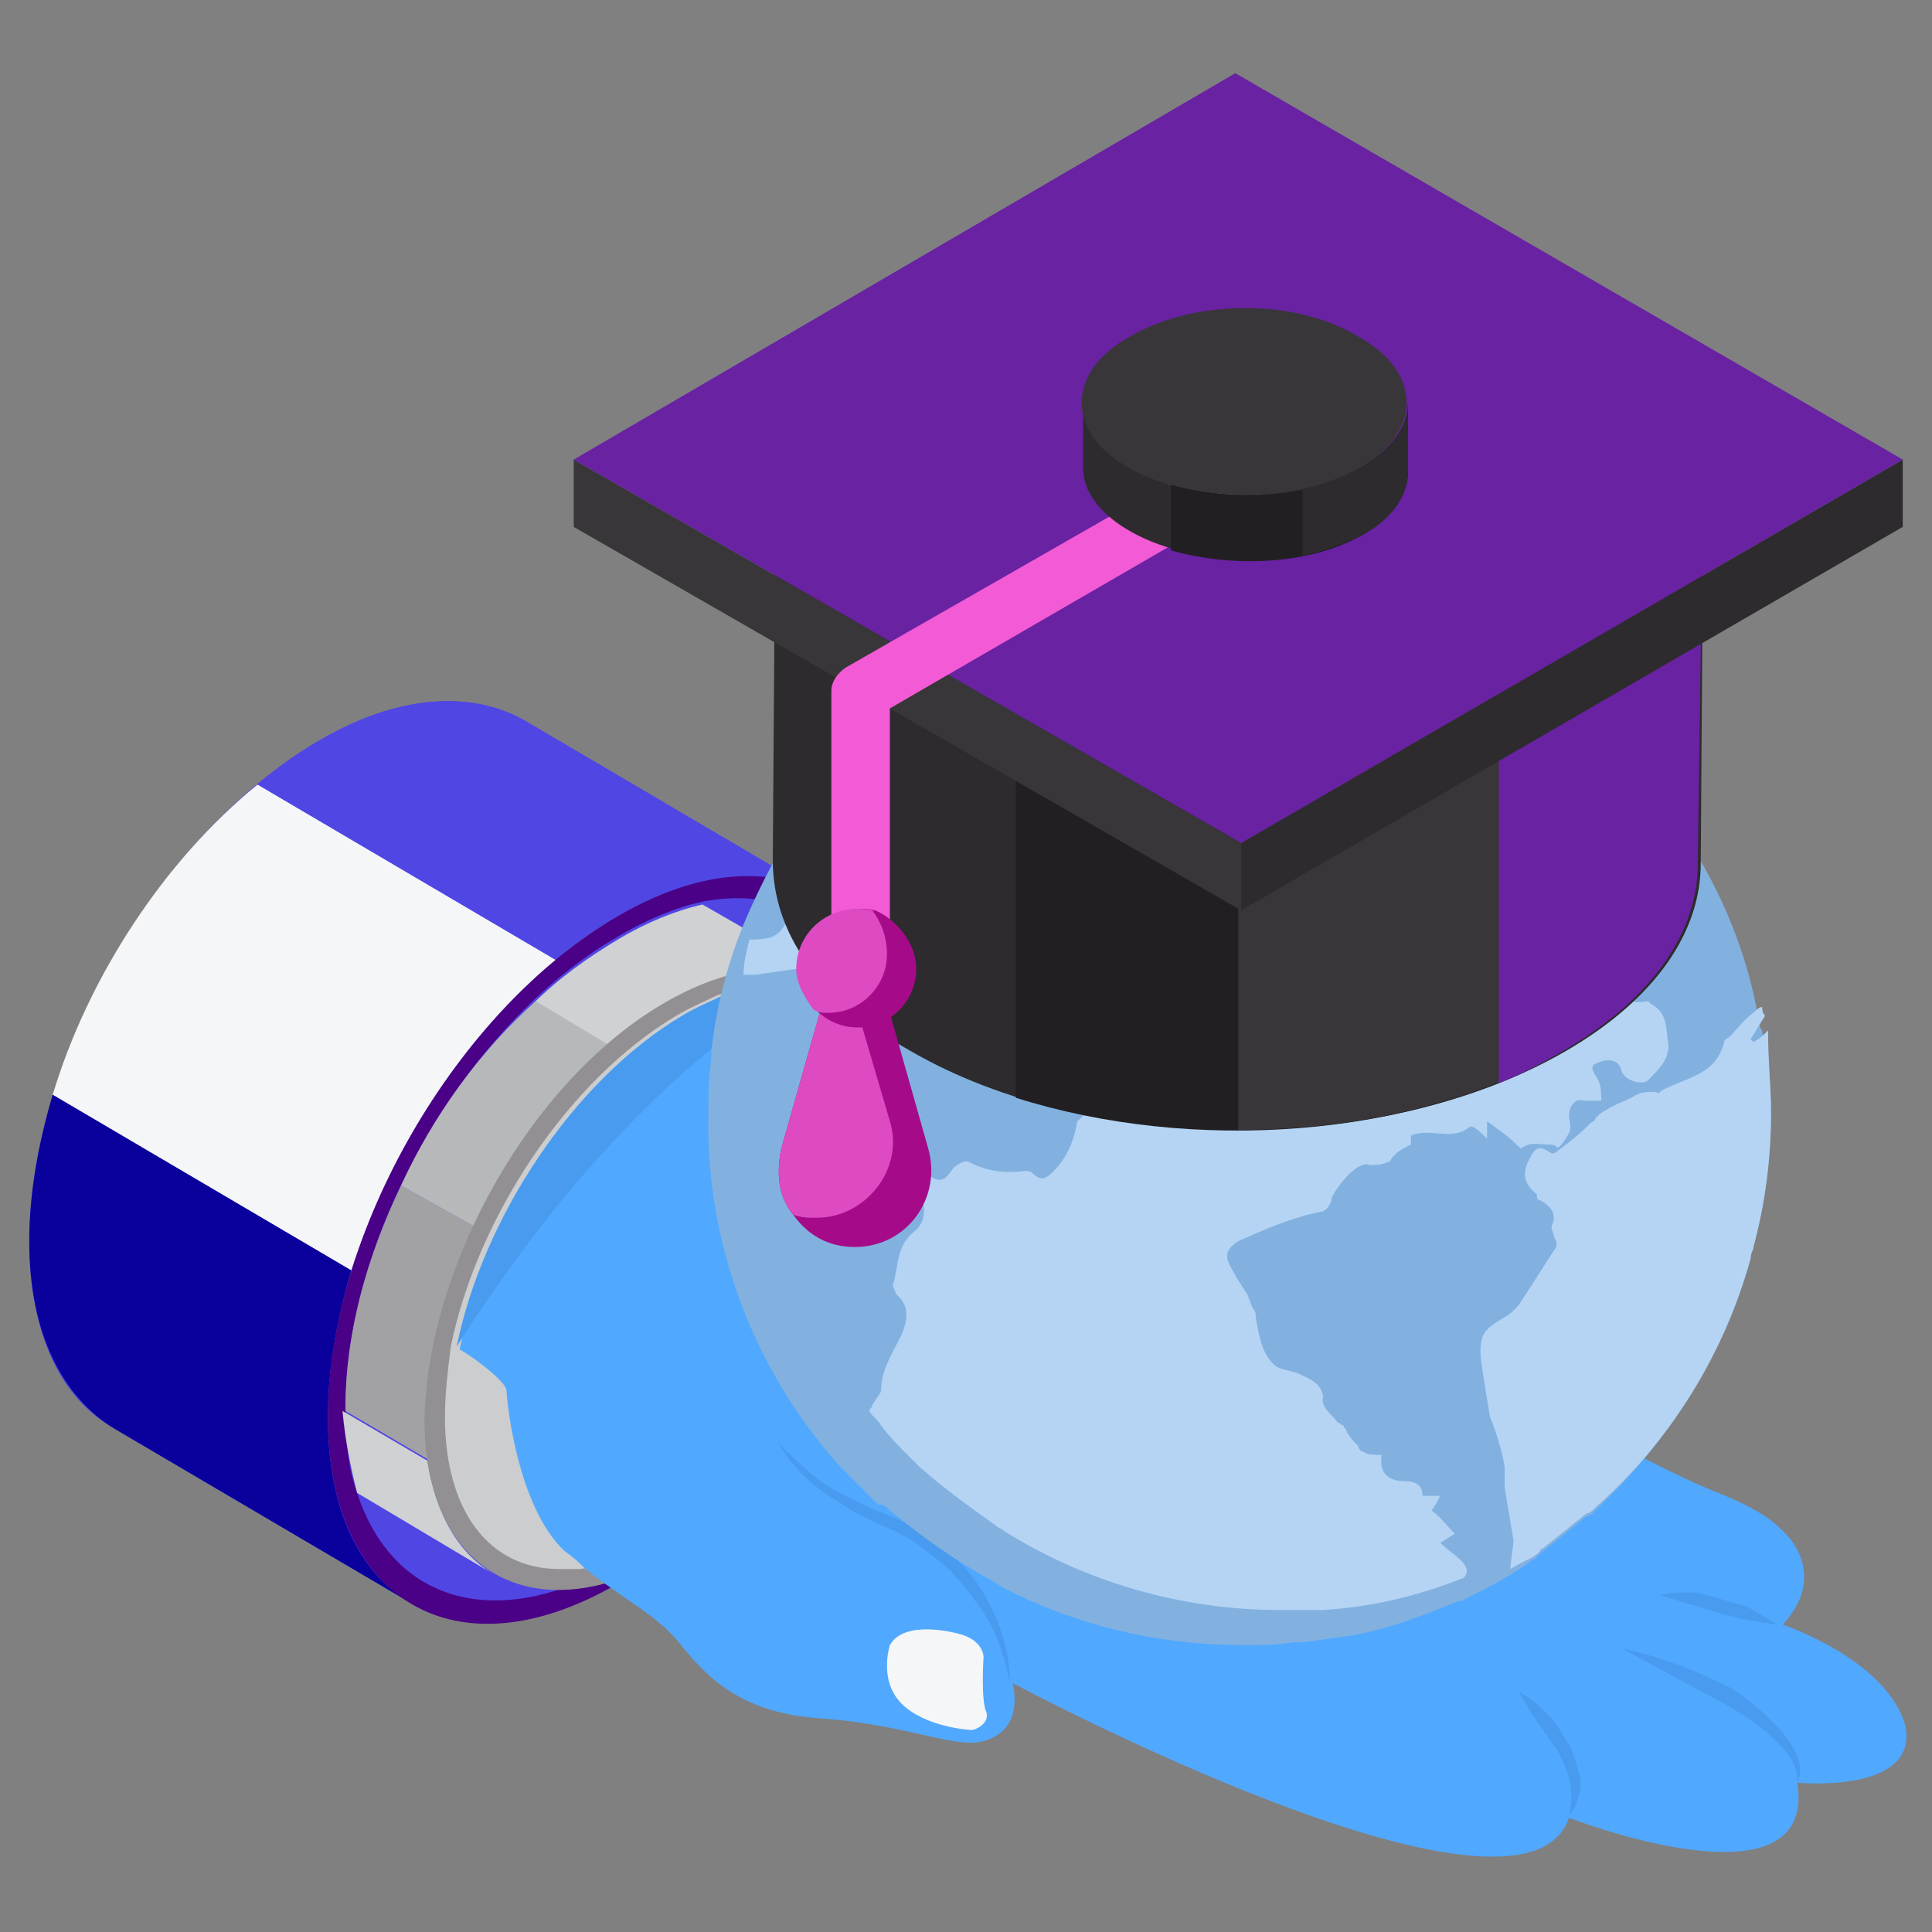 <svg xmlns="http://www.w3.org/2000/svg" enable-background="new 0 0 66 66" viewBox="0 0 66 66" id="EducationForAll"><rect x="0" y="0" width="66" height="66" fill="#808080" stroke="none"/><path fill="#5046e4" d="M28.1,30.6c-1.8-1-4.3-0.9-7,0.7c-5.5,3.2-9.9,10.8-9.9,17.1c0,3.1,1.1,5.3,2.9,6.4l-10.2-6
							c-1.8-1-2.9-3.2-2.9-6.4c0-6.3,4.4-13.9,9.9-17.1c2.8-1.6,5.2-1.7,7-0.7L28.1,30.6z" class="color0074d1 svgShape"></path><path fill="#f4f6f8" d="M19,32.8l-10.2-6C5.6,29.4,3,33.4,1.8,37.4l10.2,6C13.3,39.4,15.8,35.4,19,32.8z" class="color006cb5 svgShape"></path><path fill="#5046e4" d="M21.1,31.3c2.8-1.6,5.2-1.7,7-0.7l-10.2-6c-1.8-1-4.3-0.9-7,0.7c-0.7,0.4-1.4,0.9-2.1,1.5l10.2,6
								C19.6,32.2,20.4,31.7,21.1,31.3z" class="color0074d1 svgShape"></path><path fill="#0a009b" d="M1.8,37.4c-0.5,1.7-0.8,3.4-0.8,5c0,3.1,1.1,5.3,2.9,6.4l10.2,6c-1.8-1-2.9-3.2-2.9-6.4
								c0-1.6,0.3-3.3,0.8-5L1.8,37.4z" class="color00649b svgShape"></path><path fill="#4a0087" d="M21.1,31.3c5.5-3.2,9.9-0.6,9.9,5.7c0,6.3-4.4,13.9-9.9,17.1c-5.5,3.2-9.9,0.6-9.9-5.7
							C11.2,42.1,15.6,34.5,21.1,31.3z" class="color005e87 svgShape"></path><path fill="#5046e4" d="M30.4,37.3c0,5.9-4.1,13.1-9.3,16.1c-4.2,2.4-7.7,1.3-8.9-2.4c-0.3-0.8-0.4-1.8-0.4-2.9
							c0-5.9,4.1-13.1,9.3-16.1c1-0.6,2-1,2.9-1.2C27.7,30.1,30.4,32.6,30.4,37.3z" class="color0074d1 svgShape"></path><path fill="#cfd1d3" d="M12.2,51l4.7,2.8c-1.2-0.7-2-2-2.3-3.9l-2.9-1.7C11.8,49.3,12,50.2,12.2,51z" class="colorcfd2d3 svgShape"></path><path fill="#a2a2a5" d="M11.8,48.1c0,0,0,0.1,0,0.1l2.9,1.7c-0.1-0.4-0.1-0.9-0.1-1.4c0-2.1,0.6-4.4,1.6-6.6l-2.5-1.4
								C12.5,43,11.8,45.6,11.8,48.1z" class="colora2a4a5 svgShape"></path><path fill="#cfd1d3" d="M28.7,33.6L24,30.9c-0.9,0.2-1.9,0.6-2.9,1.2c-1,0.6-2,1.3-2.9,2.2l2.5,1.5c0.7-0.6,1.4-1.1,2.1-1.5
								C25.1,32.9,27.2,32.7,28.7,33.6z" class="colorcfd2d3 svgShape"></path><path fill="#b6b8ba" d="M13.7,40.5l2.5,1.4c1.1-2.4,2.7-4.6,4.6-6.2l-2.5-1.5C16.4,35.9,14.8,38.1,13.7,40.5z" class="colorb6b9ba svgShape"></path><g fill="#010001" class="color000000 svgShape"><path fill="#929093" d="M22.8,34.2c4.6-2.6,8.3-0.5,8.3,4.7c0,5.3-3.7,11.6-8.3,14.3c-4.6,2.6-8.3,0.5-8.3-4.7
								C14.6,43.2,18.2,36.8,22.8,34.2z" class="color909293 svgShape"></path><path fill="#cccdce" d="M30.4,38.9c0,5-3.5,11.1-7.9,13.7c-0.9,0.5-1.8,0.9-2.7,1c-0.2,0-0.5,0-0.7,0c-2.4,0-3.9-2-3.9-5.2
								c0-0.8,0.1-1.6,0.2-2.4c0.9-4.4,4-9.1,7.7-11.3c0.5-0.3,1-0.5,1.4-0.7c0.7-0.2,1.3-0.4,1.9-0.4c1.7,0,2.9,1,3.5,2.7
								C30.3,37.1,30.4,38,30.4,38.9z" class="colorcccece svgShape"></path></g><g fill="#010001" class="color000000 svgShape"><path fill="#51a8ff" d="M61.4,60.9c0.7,4.5-7.8,1.2-7.8,1.2c-1.6,4.7-19-4.6-19-4.6c0.3,1.5-0.6,1.9-1.1,2
									c-1,0.2-2.6-0.6-5.5-0.8s-4-1.6-4.9-2.7c-0.8-0.9-1.7-1.3-3.1-2.4c-0.2-0.2-0.4-0.4-0.7-0.6c-1.4-1.3-1.9-4.2-2-5.5
									c0-0.3-1.2-1.2-1.6-1.4c0.9-4.4,4-9.1,7.7-11.3c0.5-0.3,1-0.5,1.4-0.7c1.3,1,2.7,1.7,4.1,2.1c0.4,0.1,0.8,0.2,1.1,0.2
									c0.1,0,0.2,0,0.3,0c0.6,0,1.4,0,2,0c0.3,0,0.5,0,0.5,0s21,12.7,25.9,14.6c1,0.4,1.7,0.8,2.1,1.2c0.8,0.7,0.9,1.5,0.8,2
									c-0.1,0.7-0.7,1.3-0.7,1.3s3.6,1.2,4.2,3.5C65.5,61.3,61.4,60.9,61.4,60.9z" class="colorffd651 svgShape"></path><path fill="#f4f6f8" d="M33.2,59.1c-0.1,0-1.6-0.1-2.4-0.9c-0.8-0.8-0.4-2-0.4-2c0.5-0.9,2.3-0.4,2.3-0.4
								c0.9,0.2,0.9,0.8,0.9,0.8s-0.1,1.5,0.1,1.9C33.8,58.9,33.3,59.1,33.2,59.1z" class="colorf4f4f4 svgShape"></path><path fill="#489bef" d="M26.6 49.3c.7.7 1.4 1.4 2.3 1.8.2.1.4.2.6.3.2.1.4.2.7.3.5.2.9.4 1.4.7.9.6 1.6 1.3 2.1 2.2.5.9.8 1.9.8 2.9-.2-1-.5-1.9-1.1-2.7-.3-.4-.6-.8-.9-1.1-.3-.3-.7-.6-1.1-.9-.4-.3-.8-.5-1.3-.7-.4-.2-.9-.4-1.3-.7C27.9 50.9 27.1 50.2 26.6 49.3zM51.9 57.8c.4.2.7.5 1 .8.3.3.5.7.7 1 .2.4.3.8.4 1.2 0 .4-.1.9-.4 1.2.2-.8 0-1.5-.4-2.2C52.8 59.2 52.3 58.6 51.9 57.8zM61.4 60.9c.1-1.1-1.6-2.2-2.5-2.7-1.1-.6-3-1.6-3.5-1.9 1.3.3 2.4.7 3.8 1.4C60.2 58.4 61.9 59.8 61.4 60.9zM60.7 55.5c-.7-.1-1.3-.2-2-.4-.3-.1-.6-.2-1-.3-.3-.1-.6-.2-1-.3.3-.1.7-.1 1-.1.3 0 .7.1 1 .2.3.1.7.2 1 .3C60.1 55.1 60.4 55.3 60.7 55.5z" class="colorefc348 svgShape"></path></g><path fill="#489bef" d="M25.6,34.8c-3.9,2.9-7.2,6.8-10,11.2c0.9-4.4,4-9.1,7.7-11.3c0.5-0.3,1-0.5,1.4-0.7
						C24.9,34.4,25.2,34.6,25.6,34.8z" class="colorefc348 svgShape"></path><g fill="#010001" class="color000000 svgShape"><path fill="#82b1e0" d="M60.5,38c0,1.6-0.2,3.1-0.6,4.6c0,0.1-0.1,0.2-0.1,0.4c-0.9,3.2-2.7,6.1-5,8.3
															c-0.1,0.1-0.2,0.2-0.3,0.3c-0.1,0.1-0.2,0.2-0.3,0.2c-0.5,0.4-1,0.8-1.5,1.2c0,0,0,0,0,0c0,0-0.1,0.1-0.1,0.1
															c0,0-0.1,0-0.1,0.1c-0.1,0.1-0.2,0.1-0.3,0.2c-0.7,0.5-1.5,0.9-2.3,1.3c0,0-0.1,0-0.1,0c-1.2,0.5-2.5,1-3.8,1.2
															c-0.1,0-0.7,0.1-1.5,0.2c-0.1,0-0.2,0-0.3,0c-0.6,0.1-1.1,0.1-1.7,0.1c-3,0-5.8-0.7-8.3-2c-0.1-0.1-0.2-0.1-0.3-0.2
															c-1.3-0.7-2.4-1.5-3.5-2.4c-0.1-0.1-0.2-0.2-0.3-0.2c0,0,0,0,0,0c0,0,0,0-0.1,0c-0.1-0.1-0.2-0.2-0.3-0.3
															c-0.3-0.3-0.7-0.7-1-1c0,0,0,0,0,0c-2.7-3-4.4-7-4.5-11.3c0-0.1,0-0.2,0-0.3c0-0.1,0-0.2,0-0.3c0-0.7,0-1.4,0.1-2
															c0,0,0-0.1,0-0.1c0-0.1,0-0.1,0-0.2c0.2-1.8,0.7-3.5,1.4-5c0.5-1.1,1.1-2.2,1.7-3c0-0.1,0.1-0.1,0.1-0.2
															c0.1-0.1,0.1-0.2,0.2-0.2c0,0,0-0.1,0.1-0.1c0.1-0.1,0.1-0.2,0.2-0.2c0.2-0.2,0.3-0.4,0.5-0.6
															c0.1-0.1,0.1-0.1,0.2-0.2c0.4-0.4,0.8-0.8,1.2-1.2c0.2-0.2,0.4-0.4,0.6-0.5c0.1-0.1,0.2-0.2,0.3-0.3
															c3.1-2.6,7.2-4.1,11.6-4.1c0.9,0,1.9,0.1,2.8,0.2c1.5,0.2,2.9,0.6,4.3,1.2c0.1,0,0.1,0,0.1,0.1c0.1,0,0.1,0,0.1,0.1
															c1.2,0.5,2.3,1.2,3.4,1.9c0,0,0.1,0.1,0.1,0.1c0.2,0.1,0.4,0.3,0.5,0.4c1.1,0.9,2.1,1.9,3,3c0.1,0.1,0.2,0.2,0.2,0.3
															c1.5,2,2.6,4.3,3.1,6.8c0,0.1,0.1,0.2,0.1,0.3c0,0.1,0,0.1,0,0.2c0,0.1,0,0.2,0.1,0.3v0c0,0.2,0.1,0.3,0.1,0.5
															C60.4,36.3,60.5,37.1,60.5,38z" class="color82c6e0 svgShape"></path><path fill="#b5d4f4" d="M60.5,38c0,1.6-0.2,3.1-0.6,4.6c0,0.1-0.1,0.2-0.1,0.4c-0.9,3.3-2.8,6.3-5.3,8.5h0
															c-0.1,0.1-0.2,0.2-0.3,0.2h0c-0.5,0.4-1,0.8-1.5,1.2c0,0,0,0,0,0c-0.1,0-0.1,0.1-0.1,0.1c0,0-0.1,0.1-0.1,0.1
															c-0.3,0.2-0.6,0.3-0.9,0.5c0-0.3,0.1-0.7,0.1-1c-0.1-0.6-0.2-1.2-0.3-1.8c0,0,0,0,0,0c0-0.1,0-0.2,0-0.3
															c0-0.1,0-0.2,0-0.4c-0.1-0.6-0.3-1.2-0.5-1.7c-0.1-0.6-0.2-1.2-0.3-1.9c-0.1-0.9,0.1-1.1,0.8-1.5
															c0.2-0.1,0.5-0.4,0.6-0.6c0.4-0.6,0.7-1.1,1.1-1.7c0.1-0.1,0.1-0.3,0-0.4c0-0.1-0.1-0.3-0.1-0.4
															c0.2-0.4,0-0.7-0.4-0.9c-0.1,0-0.1-0.1-0.1-0.2C52,40.4,52,40,52.3,39.5c0.2-0.4,0.4-0.3,0.7-0.1c0,0,0.1,0,0.1,0
															c0.4-0.3,0.8-0.6,1.1-0.9c0,0,0.1-0.1,0.1-0.1c0.1-0.1,0.2-0.1,0.2-0.2c0.1-0.1,0.2-0.2,0.4-0.3
															c0.3-0.2,0.7-0.3,1-0.5c0.2-0.1,0.4-0.1,0.6-0.1c0.1,0,0.2,0.1,0.2,0c0.8-0.5,1.9-0.5,2.2-1.7c0-0.1,0.1-0.1,0.2-0.2
															c0.3-0.3,0.5-0.6,0.8-0.8c0.1-0.1,0.2-0.2,0.3-0.2c0,0.1,0,0.2,0.1,0.3v0c-0.2,0.3-0.3,0.5-0.5,0.8
															c0,0,0.1,0.1,0.1,0.1c0.2-0.1,0.3-0.2,0.5-0.4C60.4,36.3,60.5,37.1,60.5,38z" class="colorb5e5f4 svgShape"></path><path fill="#b5d4f4" d="M57,35.7c-0.1-0.5,0-1.1-0.6-1.4c0,0-0.1-0.1-0.1-0.1c-0.8,0.2-1.5-0.5-2.3-0.1
													c-0.1,0.1-0.3,0.2-0.4,0.3c-0.2,0.2-0.3,0.5-0.5,0.7c-0.1,0-0.2-0.1-0.2-0.1c0.1-0.3,0.1-0.7,0.2-1
													c0.1-0.3,0.1-0.5-0.2-0.6c-0.2-0.2-0.5-0.3-0.7-0.5c-0.2-0.2-0.3-0.4-0.4-0.6c-0.4-0.3-0.4-1.2-1.3-0.9
													c0.2-0.8-0.4-0.8-0.9-0.9c-0.3,0.4-0.3,0.4-1.7-0.1c0.1-0.1,0.2-0.3,0.3-0.3c0.4,0,0.7,0,0.8-0.5c0-0.1,0.3-0.1,0.4-0.1
													c0.2,0,0.3,0.1,0.6,0.2c-0.6-0.6-0.9-0.7-1.3-0.2c-0.3-0.1-0.7-0.3-1.1-0.5c-0.1-0.1-0.2-0.1-0.3-0.1
													c0.2,0.3,0.3,0.5,0.4,0.8c0,0.1,0.1,0.1,0.1,0.2h-1.4c-0.1,0-0.1-0.1-0.1-0.1c0.1-0.1,0.2-0.1,0.3-0.2
													c0.1-0.1,0.2-0.1,0.3-0.2c0.1-0.1,0.2-0.1,0.3-0.2c-0.1-0.1-0.2-0.3-0.2-0.5c0.1-0.1,0.3-0.2,0.4-0.3
													c0.6-0.5,1.2-0.9,1.8-1.4c0.7,0.5,0.9,0.5,1.1-0.2c0.4-0.1,0.7-0.2,1.1-0.2c0.1,0,0.3,0,0.4-0.1c0.4,0,0.7,0.6,0.4,0.9
													c-0.1,0.1-0.2,0.4-0.2,0.5c0.1,0.1,0.3,0.2,0.5,0.3c0,0.1-0.1,0.3-0.1,0.5c0,0.1,0.1,0.3,0.1,0.3c0.1,0,0.3,0,0.3-0.1
													c0.2-0.5,0.5-0.7,1.1-0.8c0.7-0.1,1.3-0.4,1.9-0.6c0.4-0.2,0.4-0.4,0-0.7c-0.4-0.3-0.8-0.4-1.3-0.6
													c-0.1-0.1-0.2-0.1-0.4-0.2c-0.1,0.1-0.2,0.2-0.2,0.3c-0.5,0-0.9,0.1-1.3,0.1c0,0,0-0.1,0-0.1c0.4-0.2,0.8-0.3,1.3-0.5
													c-0.5-0.1-0.8-0.1-1.3-0.2c0.1-0.2,0.2-0.4,0.3-0.6h-1.4c0.1,0.2,0.1,0.3,0.1,0.5c-0.3-0.1-0.6-0.2-0.8-0.3
													c0,0.1,0,0.2-0.1,0.2c0.3,0.1,0.7,0.2,1,0.3c0.1,0,0.1,0.1,0.2,0.2C52.2,25.9,52.1,26,52,26c-0.3,0.1-0.6,0.1-0.9,0.1
													c-0.2,0-0.4,0.1-0.6,0.1c-0.5,0.1-1,0.1-1.5,0.2c0-0.1-0.1-0.1-0.1-0.2c0.2-0.2,0.4-0.4,0.6-0.6c-0.5-0.1-1,0.5-1.3-0.2
													c0.4-0.1,0.8-0.3,1.1-0.4c0.1,0,0.2-0.1,0.2-0.1c0-0.3,0.2-0.4,0.3-0.4c0.2-0.1,0.4-0.1,0.6-0.2
													c0.4-0.1,0.7-0.2,1.1-0.4c0.7-0.3,1.4-0.4,2-0.1c-0.2-0.1-0.4-0.3-0.5-0.4c-0.1,0-0.2,0-0.3-0.1c0,0,0.1,0,0.1,0
													c-0.3-0.2-0.7-0.5-1-0.7c-0.1-0.1-0.2-0.1-0.3-0.2c-0.7-0.4-1.4-0.8-2.1-1.1c-0.1,0-0.2-0.1-0.3-0.1
													c-1.2-0.5-2.5-0.9-3.8-1.1c-0.1,0-0.2,0-0.3-0.1c-0.1,0-0.1,0-0.2,0c-0.3-0.1-0.7-0.1-1-0.1c-0.1,0-0.2,0-0.4,0
													c-0.5,0-0.9-0.1-1.4-0.1c-0.1,0-0.2,0-0.3,0c-0.9,0-1.7,0.1-2.5,0.2c-0.1,0-0.2,0-0.3,0c0,0,0,0,0,0
													c-0.1,0-0.3,0-0.4,0.1c-0.9,0.2-1.7,0.4-2.2,0.6c-1.9,0.6-3.7,1.6-5.3,2.8c-0.4,0.4-0.7,0.7-1.1,1.1
													c-0.1,0.1-0.1,0.1-0.1,0.1c0.2,0.1,0.3,0.3,0.5,0.4c0.4,0.3,0.9,0.6,1.3,0.9c0.2,0.1,0.5,0.3,0.6,0.5
													c0,0.2-0.1,0.5-0.3,0.7c-0.3,0.2-0.6,0.1-0.8-0.2c0,0-0.1,0-0.2,0c-0.1,0.2-0.2,0.5-0.3,0.7c-0.8,0-1-0.1-1.6-1.1
													c0.1-0.1,0.3-0.2,0.5-0.4c-0.3-0.1-0.5-0.2-0.7-0.3c-0.3,0.4-0.6,0.9-0.9,1.3c0.5-0.1,0.7,0.2,0.8,0.7
													c0.6,0,1.2,0,1.7,0c0.4,0,0.6-0.1,0.6-0.6c0.6,0,0.7,0.1,0.5,0.6c0.3,0.2,0.7,0.3,1,0.5c0.2,0.1,0.4,0.2,0.6-0.1
													c0.3-0.4,0.9-0.6,0.9-1.3c0-0.1,0.4-0.2,0.6-0.2c0.2,0,0.3,0.1,0.5,0.2c0,0.1-0.1,0.2-0.1,0.4c0,0,0.1,0.1,0.1,0.1
													c0.2,0.1,0.5,0.2,0.6,0.4c0.1,0.1-0.1,0.4-0.1,0.6c-0.3-0.1-0.5-0.2-0.8-0.4c-0.1-0.1-0.1-0.3-0.1-0.5
													c-0.2,0.1-0.4,0.1-0.6,0.2c0.2,0.2,0.3,0.4,0.5,0.5c-0.4,0.5-1.1,0.2-1.7,0.4c0.6,0.2,1,0.3,1.6,0.5
													c-0.2,0.1-0.4,0.1-0.5,0.2c-0.1,0.2-0.3,0.4-0.3,0.5c0,0.1,0.3,0.3,0.5,0.3c0.3,0,0.6,0,1,0c0.3,0,0.5,0.2,0.4,0.5
													c0,0.1-0.1,0.3,0,0.5c0.2,0.4,0,0.6-0.4,0.7c-0.2,0.1-0.3,0.2-0.5,0.2c-0.2,0-0.4-0.1-0.6-0.1c-0.2-0.1-0.4-0.1-0.5-0.2
													c-0.4-0.4-0.7-0.8-1.1-1.1c-0.1-0.1-0.3-0.2-0.3-0.2c-0.5,0.4-1-0.6-1.5,0.1c-0.1,0.1-0.3,0.2-0.4,0.3
													c-0.3,0.2-0.7,0.4-1,0.6c0-0.1-0.1-0.3-0.2-0.4c0.4-0.3,0.8-0.7,1.2-1c-0.1-0.1-0.1-0.1-0.2-0.2
													c-0.4,0.3-0.9,0.5-1.2,0.9c-0.4,0.4-0.6,0.9-0.9,1.3c-0.6-0.2-0.6-0.2-0.4-0.8c-0.2-0.1-0.3-0.2-0.5-0.3
													c-0.4,0.9-0.5,1.1-1.5,1.1c-0.1,0.4-0.2,0.8-0.2,1.2c0.1,0,0.2,0,0.4,0c0.7-0.1,1.4-0.2,2.1-0.3c0.2,0,0.4,0.2,0.6,0.3
													c0.2,0.1,0.4,0.2,0.6,0.2c0.6-0.2,1.1-0.5,1.6-0.7c0-0.3-0.1-0.6,0-0.7c0.2-0.1,0.5-0.2,0.7-0.1c1,0.1,2.1,0.3,3.1,0.5
													c0.5,0.1,0.9,0.4,1.1,1c0.1,0.2,0.2,0.5,0.4,0.6c0.6,0.3,1,0.9,1.1,1.4c0.1,0.6-0.1,1.2,0.2,1.8c0.1,0.3-0.1,0.7-0.5,1
													C36.7,39,36.4,39.6,36,40c-0.2,0.2-0.4,0.4-0.7,0.1C35.2,40,35.1,40,35,40c-0.7,0.1-1.3,0-1.9-0.3
													c-0.1-0.1-0.5,0.1-0.6,0.3c-0.2,0.3-0.4,0.4-0.7,0.2c-0.1-0.1-0.3,0-0.4,0.1c-0.1,0,0,0.3,0,0.4c0.2,0.5,0.3,1-0.2,1.4
													c-0.6,0.5-0.5,1.2-0.7,1.8c0,0.1,0.1,0.2,0.1,0.3c0.5,0.4,0.4,0.9,0.2,1.4c-0.3,0.6-0.7,1.2-0.7,1.9
													c0,0.1-0.2,0.3-0.3,0.5c0,0.1-0.1,0.1-0.1,0.2c0.1,0.2,0.3,0.3,0.4,0.5c0,0,0,0,0,0c0.3,0.4,0.7,0.8,1,1.1
													c0.1,0.1,0.1,0.1,0.2,0.2c0,0,0,0,0.1,0.1c0.9,0.8,1.9,1.5,2.6,2c0.1,0.1,0.2,0.1,0.3,0.2c2.7,1.7,6,2.7,9.4,2.7
													c0.6,0,0.8,0,1.2,0h0c0.1,0,0.2,0,0.3,0c1.7-0.1,3.3-0.5,4.8-1.1c0.2-0.2,0.1-0.4-0.1-0.6c-0.2-0.2-0.4-0.3-0.7-0.6
													c0.2-0.1,0.3-0.2,0.5-0.3c-0.3-0.3-0.5-0.6-0.8-0.8c0.1-0.1,0.2-0.3,0.3-0.5h-0.6c0-0.4-0.3-0.5-0.6-0.5
													c-0.6,0-0.9-0.3-0.8-0.9c-0.3,0-0.5,0-0.6-0.1c-0.1,0-0.2-0.1-0.2-0.2c-0.1-0.1-0.3-0.3-0.4-0.5c0-0.1-0.1-0.1-0.1-0.2
													c-0.1,0-0.1-0.1-0.2-0.1c-0.2-0.3-0.6-0.5-0.5-0.9c0-0.1-0.1-0.3-0.2-0.4c-0.2-0.2-0.5-0.3-0.7-0.4
													c-0.3-0.1-0.6-0.1-0.8-0.3c-0.4-0.4-0.5-1-0.6-1.6c0-0.1,0-0.2-0.1-0.3c-0.1-0.2-0.1-0.3-0.2-0.5
													c-0.2-0.3-0.4-0.6-0.6-1c-0.2-0.4,0-0.6,0.3-0.8c0.9-0.4,1.8-0.8,2.8-1c0.2,0,0.4-0.3,0.4-0.5c0.1-0.2,0.3-0.5,0.6-0.8
													c0.2-0.2,0.5-0.4,0.7-0.3c0.2,0,0.4,0,0.6-0.1c0.1,0,0.1-0.1,0.2-0.2c0,0,0.1-0.1,0.1-0.1c0.1-0.1,0.3-0.2,0.5-0.3
													c0-0.1,0-0.2,0-0.3c0.6-0.3,1.4,0.2,2-0.3c0.1-0.1,0.4,0.2,0.6,0.4v-0.6c0.4,0.3,0.7,0.5,0.9,0.7
													c0.1,0.1,0.3,0.3,0.3,0.2c0.3-0.2,0.6-0.1,0.9-0.1c0.1,0,0.2,0,0.3,0.1c0.1,0,0.3-0.3,0.4-0.5c0.1-0.2,0-0.4,0-0.6
													c0-0.3,0.2-0.6,0.5-0.5c0.2,0,0.4,0,0.6,0c0-0.2,0-0.5-0.1-0.7c-0.1-0.2-0.4-0.5,0-0.6c0.2-0.1,0.7-0.2,0.8,0.3
													c0.1,0.3,0.7,0.5,0.9,0.3C56.7,36.5,57,36.2,57,35.7z M36.7,21.3C36.7,21.3,36.7,21.3,36.7,21.3
													C36.7,21.2,36.7,21.2,36.7,21.3c0.5-0.3,0.8-0.3,1.2,0c0.5,0.4,0.8,0.3,0.9-0.3c0.1-0.4,0.2-0.8,0.7-0.8
													c0.9,0,1.9,0,2.8,0c0.4,0,0.9,0,1.3,0h0.2c0.1,0,0.2,0,0.3,0c0.4,0,0.7,0.1,1,0.6c0.2-0.1,0.3-0.2,0.4-0.3
													c0.3,0.7,0.3,0.7,1.1,0.6c0,0,0.1,0,0.1,0c0.5,0,1.1-0.1,1.4,0.2c0.2,0.2,0.5,0.2,0.7,0.4c0.1,0,0.2,0.1,0.3,0.1
													c0.1,0.1,0.2,0.2,0.2,0.3c0.2,0.4,0.9,0.4,1.4,0.6c-0.2,0.1-0.4,0.2-0.6,0.4c-0.1,0.1-0.2,0.1-0.3,0.1
													c-0.4,0-0.7-0.1-1.1-0.1h0c-0.3,0-0.6,0-0.8,0.1c-0.2,0-0.4,0.1-0.5,0.2c-0.3,0.2-0.6,0.5-0.7,1
													c-0.2-0.1-0.4-0.1-0.6-0.2c0.1,0.2,0.3,0.4,0.4,0.5c0,0,0,0.1,0,0.1c-0.1,0.2-0.2,0.4-0.3,0.7c0,0.1-0.1,0.1-0.1,0.2
													C46.1,25.7,46,25.8,46,26c0,0,0,0.1-0.1,0.1c-0.2,0.2-0.4,0.4-0.6,0.5c-0.3,0.2-0.7,0.2-1.1,0.3c-0.1,0-0.2-0.1-0.3-0.1
													c-0.2-0.2-0.4-0.4-0.5-0.6c-0.2-0.6-0.6-0.5-1.1-0.6c-0.2,0-0.4-0.1-0.6-0.2c-0.2-0.1-0.4-0.2-0.6-0.2
													c-0.8-0.1-1.5-0.3-2.2-0.6c0.1-0.2,0.1-0.4,0.2-0.6c-0.2,0-0.3-0.1-0.4-0.1c-0.4,0-0.8-0.7-0.5-0.9
													c0.2-0.3,0.1-0.4-0.1-0.6c-0.3-0.2-0.6-0.4-0.9-0.7C37,21.5,36.9,21.4,36.7,21.3z M37,25.7C36.9,25.7,36.9,25.7,37,25.7
													C36.9,25.7,36.9,25.6,37,25.7c0.2-0.1,0.4-0.2,0.6-0.2c0.4,0,0.9,0,1.3,0c0.1,0,0.2,0.1,0.3,0.1c0,0.1-0.1,0.2-0.1,0.3
													c0,0,0,0.1-0.1,0.1c0,0,0,0,0,0C38.3,26.3,37.7,26.3,37,25.7z M50.8,36.9c-0.1,0-0.1,0-0.1,0c-0.1,0-0.2,0-0.3,0
													c-0.1,0-0.2,0-0.3,0c0,0,0-0.1,0.1-0.1c0,0,0,0,0-0.1c0,0,0,0,0,0v0c0,0,0,0,0.1,0c0,0,0.1-0.1,0.1-0.1c0,0,0.1,0,0.1,0
													c0,0,0,0,0,0c0,0,0,0,0,0c0,0,0.1,0,0.1,0c0.2,0,0.4,0.1,0.6,0.3C51,36.9,50.9,36.9,50.8,36.9z M53.4,35.9
													c-0.1,0-0.3,0.1-0.4,0.1c0,0,0,0-0.1,0c-0.1,0-0.2,0.1-0.3,0.1c-0.1,0.1-0.3,0.1-0.5,0.1c-0.2,0.1-0.3,0.1-0.5,0.2
													C52.4,35.8,53,35.6,53.4,35.9C53.5,35.9,53.5,35.9,53.4,35.9C53.5,35.9,53.4,35.9,53.4,35.9z" class="colorb5e5f4 svgShape"></path><g fill="#010001" class="color000000 svgShape"><g fill="#010001" class="color000000 svgShape"><path fill="#2d2b2d" d="M54,15c-0.1,0.1-0.3,0.2-0.4,0.3c-6.2,3.6-16.2,3.6-22.4,0C31.1,15.1,31,15,30.8,15h-4.3l-0.1,14.4
										c0,2.4,1.5,4.7,4.7,6.5c6.2,3.6,16.2,3.6,22.4,0c3.1-1.8,4.6-4.1,4.6-6.4L58.2,15H54z" class="color2d2c2b svgShape"></path><path fill="#211f21" d="M54,15c-0.1,0.1-0.3,0.2-0.4,0.3c-5.1,3-12.8,3.5-18.9,1.5v20.7c6,1.9,13.6,1.4,18.7-1.6
										c3.1-1.8,4.6-4.1,4.6-6.4L58.2,15H54z" class="color21201f svgShape"></path><path fill="#383638" d="M54,15c-0.1,0.1-0.3,0.2-0.4,0.3c-3.1,1.8-7.2,2.7-11.3,2.7v20.6c4,0,8-0.9,11.1-2.7
										c3.1-1.8,4.6-4.1,4.6-6.4L58.2,15H54z" class="color383736 svgShape"></path><path fill="#6822a2" d="M54,15c-0.1,0.1-0.3,0.2-0.4,0.3c-0.7,0.4-1.6,0.8-2.4,1.1v20.6c0.8-0.3,1.5-0.7,2.2-1.1
										c3.1-1.8,4.6-4.1,4.6-6.4L58.2,15H54z" class="color494846 svgShape"></path><path fill="#c6c6c6" d="M30.8,15c0.1,0.1,0.3,0.2,0.4,0.3c6.2,3.6,16.2,3.6,22.4,0c0.2-0.1,0.3-0.2,0.4-0.3H30.8z" class="colorc6c6c6 svgShape"></path></g><polygon fill="#2d2b2d" points="65 15.7 65 18 42.4 31.1 42.4 28.8" class="color2d2c2b svgShape"></polygon><polygon fill="#383638" points="42.4 28.8 42.4 31.1 19.6 18 19.6 15.7" class="color383736 svgShape"></polygon><polyline fill="#6822a2" points="42.2 2.5 65 15.7 42.4 28.8 19.6 15.7 42.2 2.5" class="color494846 svgShape"></polyline><path fill="#f25ad6" d="M29.3,33.2c-0.5,0-0.9-0.4-0.9-0.9l0-8.7c0-0.3,0.2-0.6,0.5-0.8l13.1-7.5c0.4-0.3,1-0.1,1.3,0.3
									c0.3,0.4,0.1,1-0.3,1.3l-12.6,7.3l0,8.2C30.2,32.8,29.8,33.2,29.3,33.2C29.3,33.2,29.3,33.2,29.3,33.2z" class="colorf25a5a svgShape"></path><path fill="#a50b89" d="M29.2,42.6c-0.9,0-1.6-0.4-2.1-1.1c-0.5-0.6-0.6-1.4-0.4-2.3l1.7-6H30l1.7,6
								C32.2,40.9,31,42.6,29.2,42.6z" class="colorcc4848 svgShape"></path><path fill="#dd4ac2" d="M27.9,41.6c-0.3,0-0.5,0-0.8-0.1c-0.5-0.6-0.6-1.4-0.4-2.3l1.7-6h0.5l1.5,5.1
								C30.9,39.9,29.6,41.6,27.9,41.6z" class="colordd4a4a svgShape"></path><path fill="#a50b89" d="M31.3,33.1c0,1.1-0.9,2-2,2c-1.1,0-2-0.9-2-2c0-1.3,1.2-2.3,2.6-2C30.6,31.4,31.3,32.2,31.3,33.1z" class="colorcc4848 svgShape"></path><path fill="#dd4ac2" d="M30.3,32.6c0,1.1-0.9,2-2,2c-0.2,0-0.3,0-0.5-0.1c-0.3-0.4-0.6-0.9-0.6-1.4c0-1.3,1.2-2.3,2.6-2
								C30.1,31.5,30.3,32,30.3,32.6z" class="colordd4a4a svgShape"></path><g fill="#010001" class="color000000 svgShape"><g fill="#010001" class="color000000 svgShape"><path fill="#2d2b2d" d="M48.1,13.7l0,2.3c0,0.8-0.5,1.6-1.6,2.2c-2.1,1.2-5.6,1.2-7.8,0C37.6,17.6,37,16.8,37,16l0-2.3
								c0,0.8,0.5,1.6,1.6,2.3c2.2,1.2,5.6,1.2,7.8,0C47.5,15.4,48.1,14.6,48.1,13.7z" class="color2d2c2b svgShape"></path><path fill="#211f21" d="M46.5,16c-1.7,1-4.4,1.2-6.5,0.5v2.3c2.1,0.6,4.7,0.5,6.5-0.5c1.1-0.6,1.6-1.4,1.6-2.2l0-2.3
								C48.1,14.6,47.5,15.4,46.5,16z" class="color21201f svgShape"></path><path fill="#2d2b2d" d="M46.5,16c-0.6,0.3-1.3,0.6-2,0.7V19c0.7-0.2,1.4-0.4,2-0.7c1.1-0.6,1.6-1.4,1.6-2.2l0-2.3
								C48.1,14.6,47.5,15.4,46.5,16z" class="color2d2c2b svgShape"></path><path fill="#383638" d="M46.4,11.5c2.2,1.2,2.2,3.3,0,4.5c-2.1,1.2-5.6,1.2-7.8,0c-2.2-1.2-2.2-3.3,0-4.5
								C40.8,10.2,44.3,10.2,46.4,11.5z" class="color383736 svgShape"></path></g></g></g></g></svg>
